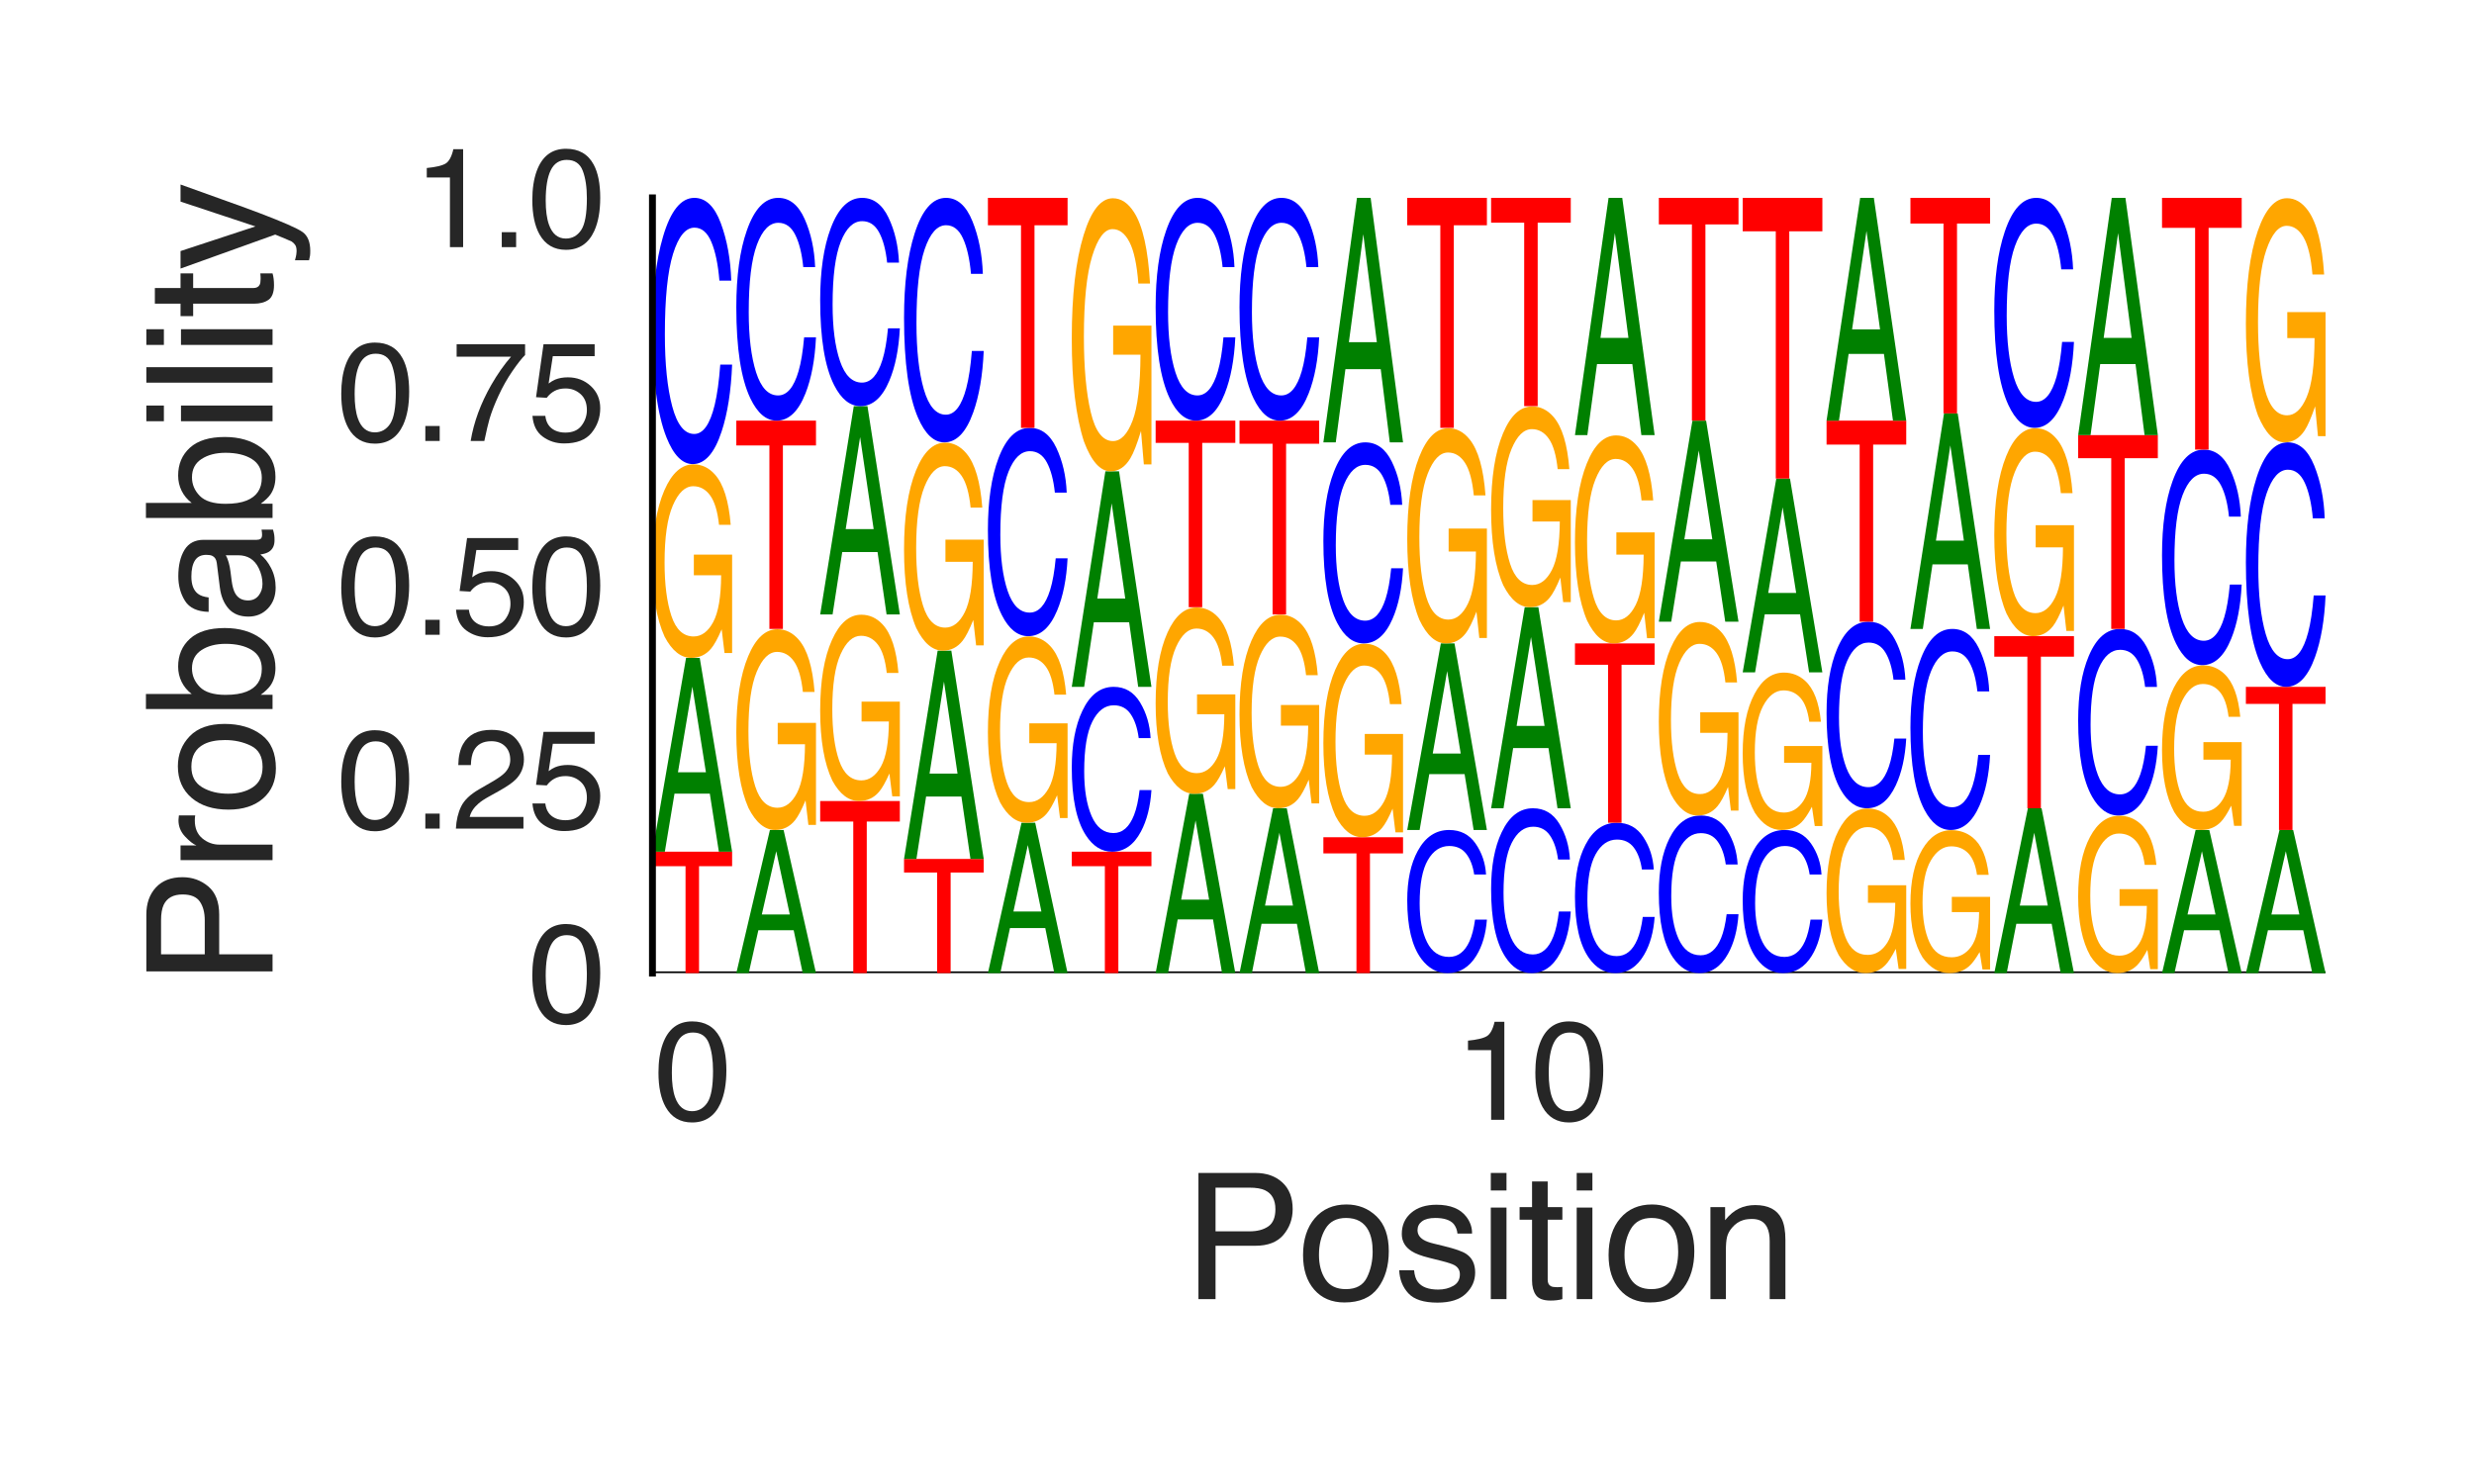 <?xml version="1.0" encoding="utf-8" standalone="no"?>
<!DOCTYPE svg PUBLIC "-//W3C//DTD SVG 1.1//EN"
  "http://www.w3.org/Graphics/SVG/1.1/DTD/svg11.dtd">
<svg height="216pt" version="1.1" viewBox="0 0 360 216" width="360pt" xmlns="http://www.w3.org/2000/svg" xmlns:xlink="http://www.w3.org/1999/xlink">
 <defs>
  <style type="text/css">*{stroke-linecap:butt;stroke-linejoin:round;}</style>
 </defs>
 <g id="figure_1">
  <g id="patch_1">
   <path d="M 0 216 
L 360 216 
L 360 0 
L 0 0 
z
" style="fill:#ffffff;"/>
  </g>
  <g id="axes_1">
   <g id="patch_2">
    <path d="M 94.94 141.64 
L 338.4 141.64 
L 338.4 28.8 
L 94.94 28.8 
z
" style="fill:#ffffff;"/>
   </g>
   <g id="line2d_1">
    <path clip-path="url(#pde6dccf682)" d="M 94.94 141.64 
L 338.4 141.64 
" style="fill:none;stroke:#000000;stroke-linecap:round;stroke-width:0.5;"/>
   </g>
   <g id="patch_3">
    <path clip-path="url(#pde6dccf682)" d="M 106.533 123.967 
L 106.533 126.073 
L 101.719 126.073 
L 101.719 141.64 
L 99.755 141.64 
L 99.755 126.073 
L 94.94 126.073 
L 94.94 123.967 
L 106.533 123.967 
z
" style="fill:#ff0000;"/>
   </g>
   <g id="patch_4">
    <path clip-path="url(#pde6dccf682)" d="M 102.722 112.409 
L 100.749 99.948 
L 98.653 112.409 
L 102.722 112.409 
z
M 99.83 95.757 
L 101.819 95.757 
L 106.533 123.967 
L 104.603 123.967 
L 103.288 115.518 
L 98.149 115.518 
L 96.743 123.967 
L 94.94 123.967 
L 99.83 95.757 
z
M 100.741 95.757 
L 100.741 95.757 
z
" style="fill:#008000;"/>
   </g>
   <g id="patch_5">
    <path clip-path="url(#pde6dccf682)" d="M 100.919 67.588 
Q 102.708 67.588 104.012 69.046 
Q 105.903 71.139 106.326 76.387 
L 104.626 76.387 
Q 104.314 73.454 103.338 72.113 
Q 102.362 70.772 100.875 70.772 
Q 99.114 70.772 97.909 73.565 
Q 96.704 76.352 96.704 81.874 
Q 96.704 86.643 97.696 89.641 
Q 98.691 92.638 100.936 92.638 
Q 102.655 92.638 103.783 90.538 
Q 104.911 88.434 104.936 83.728 
L 100.963 83.728 
L 100.963 80.725 
L 106.533 80.725 
L 106.533 95.046 
L 105.428 95.046 
L 105.013 91.6 
Q 104.142 93.623 103.468 94.41 
Q 102.334 95.757 100.59 95.757 
Q 98.337 95.757 96.712 92.678 
Q 94.94 88.813 94.94 82.072 
Q 94.94 75.349 96.668 71.378 
Q 98.31 67.588 100.919 67.588 
z
M 100.634 67.547 
L 100.634 67.547 
z
" style="fill:#ffa600;"/>
   </g>
   <g id="patch_6">
    <path clip-path="url(#pde6dccf682)" d="M 101.036 28.8 
Q 103.518 28.8 104.888 32.486 
Q 106.257 36.165 106.408 40.845 
L 104.683 40.845 
Q 104.389 37.295 103.513 35.219 
Q 102.636 33.136 101.053 33.136 
Q 99.122 33.136 97.935 36.958 
Q 96.748 40.773 96.748 48.658 
Q 96.748 55.126 97.818 59.149 
Q 98.892 63.164 101.019 63.164 
Q 102.974 63.164 103.999 58.932 
Q 104.54 56.704 104.808 53.066 
L 106.533 53.066 
Q 106.303 58.876 105.004 62.811 
Q 103.447 67.547 100.805 67.547 
Q 98.527 67.547 96.979 63.66 
Q 94.94 58.532 94.94 47.809 
Q 94.94 39.675 96.472 34.466 
Q 98.126 28.8 101.036 28.8 
z
M 100.68 28.8 
L 100.68 28.8 
z
" style="fill:#0000ff;"/>
   </g>
   <g id="patch_7">
    <path clip-path="url(#pde6dccf682)" d="M 114.925 133.104 
L 112.953 123.901 
L 110.856 133.104 
L 114.925 133.104 
z
M 112.033 120.806 
L 114.023 120.806 
L 118.737 141.64 
L 116.807 141.64 
L 115.491 135.4 
L 110.352 135.4 
L 108.946 141.64 
L 107.144 141.64 
L 112.033 120.806 
z
M 112.944 120.806 
L 112.944 120.806 
z
" style="fill:#008000;"/>
   </g>
   <g id="patch_8">
    <path clip-path="url(#pde6dccf682)" d="M 113.123 91.585 
Q 114.911 91.585 116.216 93.097 
Q 118.107 95.268 118.53 100.712 
L 116.829 100.712 
Q 116.517 97.67 115.541 96.278 
Q 114.566 94.887 113.078 94.887 
Q 111.318 94.887 110.112 97.785 
Q 108.907 100.676 108.907 106.404 
Q 108.907 111.352 109.899 114.461 
Q 110.895 117.57 113.139 117.57 
Q 114.859 117.57 115.986 115.392 
Q 117.114 113.209 117.139 108.327 
L 113.167 108.327 
L 113.167 105.212 
L 118.737 105.212 
L 118.737 120.068 
L 117.631 120.068 
L 117.216 116.493 
Q 116.346 118.592 115.671 119.409 
Q 114.538 120.806 112.794 120.806 
Q 110.541 120.806 108.915 117.612 
Q 107.144 113.602 107.144 106.61 
Q 107.144 99.635 108.871 95.516 
Q 110.513 91.585 113.123 91.585 
z
M 112.838 91.542 
L 112.838 91.542 
z
" style="fill:#ffa600;"/>
   </g>
   <g id="patch_9">
    <path clip-path="url(#pde6dccf682)" d="M 118.737 61.225 
L 118.737 64.837 
L 113.922 64.837 
L 113.922 91.542 
L 111.958 91.542 
L 111.958 64.837 
L 107.144 64.837 
L 107.144 61.225 
L 118.737 61.225 
z
" style="fill:#ff0000;"/>
   </g>
   <g id="patch_10">
    <path clip-path="url(#pde6dccf682)" d="M 113.239 28.8 
Q 115.722 28.8 117.091 31.885 
Q 118.461 34.963 118.612 38.88 
L 116.886 38.88 
Q 116.593 35.909 115.716 34.172 
Q 114.839 32.428 113.256 32.428 
Q 111.326 32.428 110.139 35.627 
Q 108.951 38.819 108.951 45.418 
Q 108.951 50.83 110.022 54.197 
Q 111.095 57.557 113.222 57.557 
Q 115.178 57.557 116.203 54.016 
Q 116.744 52.151 117.012 49.107 
L 118.737 49.107 
Q 118.506 53.969 117.208 57.261 
Q 115.651 61.225 113.009 61.225 
Q 110.731 61.225 109.182 57.972 
Q 107.144 53.68 107.144 44.707 
Q 107.144 37.9 108.675 33.541 
Q 110.329 28.8 113.239 28.8 
z
M 112.883 28.8 
L 112.883 28.8 
z
" style="fill:#0000ff;"/>
   </g>
   <g id="patch_11">
    <path clip-path="url(#pde6dccf682)" d="M 130.94 116.591 
L 130.94 119.576 
L 126.126 119.576 
L 126.126 141.64 
L 124.162 141.64 
L 124.162 119.576 
L 119.347 119.576 
L 119.347 116.591 
L 130.94 116.591 
z
" style="fill:#ff0000;"/>
   </g>
   <g id="patch_12">
    <path clip-path="url(#pde6dccf682)" d="M 125.326 89.474 
Q 127.115 89.474 128.419 90.877 
Q 130.31 92.893 130.733 97.944 
L 129.033 97.944 
Q 128.721 95.121 127.745 93.83 
Q 126.769 92.539 125.282 92.539 
Q 123.521 92.539 122.316 95.228 
Q 121.111 97.911 121.111 103.226 
Q 121.111 107.818 122.103 110.703 
Q 123.098 113.588 125.343 113.588 
Q 127.062 113.588 128.19 111.567 
Q 129.318 109.541 129.343 105.011 
L 125.37 105.011 
L 125.37 102.121 
L 130.94 102.121 
L 130.94 115.906 
L 129.835 115.906 
L 129.42 112.589 
Q 128.549 114.537 127.875 115.295 
Q 126.741 116.591 124.997 116.591 
Q 122.744 116.591 121.119 113.627 
Q 119.347 109.906 119.347 103.417 
Q 119.347 96.945 121.075 93.123 
Q 122.717 89.474 125.326 89.474 
z
M 125.041 89.435 
L 125.041 89.435 
z
" style="fill:#ffa600;"/>
   </g>
   <g id="patch_13">
    <path clip-path="url(#pde6dccf682)" d="M 127.129 77.013 
L 125.156 63.621 
L 123.06 77.013 
L 127.129 77.013 
z
M 124.237 59.117 
L 126.226 59.117 
L 130.94 89.435 
L 129.01 89.435 
L 127.695 80.355 
L 122.556 80.355 
L 121.15 89.435 
L 119.347 89.435 
L 124.237 59.117 
z
M 125.148 59.117 
L 125.148 59.117 
z
" style="fill:#008000;"/>
   </g>
   <g id="patch_14">
    <path clip-path="url(#pde6dccf682)" d="M 125.443 28.8 
Q 127.925 28.8 129.295 31.684 
Q 130.664 34.563 130.815 38.224 
L 129.09 38.224 
Q 128.796 35.447 127.92 33.823 
Q 127.043 32.192 125.46 32.192 
Q 123.529 32.192 122.342 35.183 
Q 121.155 38.168 121.155 44.338 
Q 121.155 49.398 122.225 52.546 
Q 123.299 55.688 125.426 55.688 
Q 127.381 55.688 128.406 52.377 
Q 128.947 50.634 129.215 47.787 
L 130.94 47.787 
Q 130.71 52.333 129.411 55.412 
Q 127.854 59.117 125.212 59.117 
Q 122.934 59.117 121.386 56.076 
Q 119.347 52.063 119.347 43.673 
Q 119.347 37.309 120.879 33.233 
Q 122.533 28.8 125.443 28.8 
z
M 125.087 28.8 
L 125.087 28.8 
z
" style="fill:#0000ff;"/>
   </g>
   <g id="patch_15">
    <path clip-path="url(#pde6dccf682)" d="M 143.144 125.021 
L 143.144 127.001 
L 138.329 127.001 
L 138.329 141.64 
L 136.365 141.64 
L 136.365 127.001 
L 131.551 127.001 
L 131.551 125.021 
L 143.144 125.021 
z
" style="fill:#ff0000;"/>
   </g>
   <g id="patch_16">
    <path clip-path="url(#pde6dccf682)" d="M 139.332 112.599 
L 137.36 99.207 
L 135.263 112.599 
L 139.332 112.599 
z
M 136.44 94.703 
L 138.43 94.703 
L 143.144 125.021 
L 141.214 125.021 
L 139.898 115.941 
L 134.759 115.941 
L 133.353 125.021 
L 131.551 125.021 
L 136.44 94.703 
z
M 137.351 94.703 
L 137.351 94.703 
z
" style="fill:#008000;"/>
   </g>
   <g id="patch_17">
    <path clip-path="url(#pde6dccf682)" d="M 137.53 64.43 
Q 139.318 64.43 140.623 65.997 
Q 142.514 68.246 142.937 73.886 
L 141.237 73.886 
Q 140.924 70.734 139.948 69.293 
Q 138.973 67.851 137.485 67.851 
Q 135.725 67.851 134.519 70.853 
Q 133.314 73.848 133.314 79.783 
Q 133.314 84.909 134.306 88.13 
Q 135.302 91.351 137.546 91.351 
Q 139.266 91.351 140.393 89.095 
Q 141.521 86.833 141.546 81.776 
L 137.574 81.776 
L 137.574 78.548 
L 143.144 78.548 
L 143.144 93.939 
L 142.038 93.939 
L 141.624 90.235 
Q 140.753 92.41 140.078 93.256 
Q 138.945 94.703 137.201 94.703 
Q 134.948 94.703 133.322 91.395 
Q 131.551 87.24 131.551 79.996 
Q 131.551 72.771 133.278 68.503 
Q 134.92 64.43 137.53 64.43 
z
M 137.245 64.386 
L 137.245 64.386 
z
" style="fill:#ffa600;"/>
   </g>
   <g id="patch_18">
    <path clip-path="url(#pde6dccf682)" d="M 137.646 28.8 
Q 140.129 28.8 141.498 32.186 
Q 142.868 35.564 143.019 39.862 
L 141.293 39.862 
Q 141 36.602 140.123 34.695 
Q 139.246 32.782 137.663 32.782 
Q 135.733 32.782 134.546 36.293 
Q 133.358 39.796 133.358 47.038 
Q 133.358 52.978 134.429 56.673 
Q 135.502 60.36 137.629 60.36 
Q 139.585 60.36 140.61 56.474 
Q 141.151 54.428 141.419 51.086 
L 143.144 51.086 
Q 142.913 56.422 141.615 60.036 
Q 140.058 64.386 137.416 64.386 
Q 135.138 64.386 133.589 60.816 
Q 131.551 56.106 131.551 46.258 
Q 131.551 38.788 133.082 34.004 
Q 134.736 28.8 137.646 28.8 
z
M 137.29 28.8 
L 137.29 28.8 
z
" style="fill:#0000ff;"/>
   </g>
   <g id="patch_19">
    <path clip-path="url(#pde6dccf682)" d="M 151.536 132.672 
L 149.563 123.004 
L 147.467 132.672 
L 151.536 132.672 
z
M 148.644 119.752 
L 150.633 119.752 
L 155.347 141.64 
L 153.418 141.64 
L 152.102 135.085 
L 146.963 135.085 
L 145.557 141.64 
L 143.754 141.64 
L 148.644 119.752 
z
M 149.555 119.752 
L 149.555 119.752 
z
" style="fill:#008000;"/>
   </g>
   <g id="patch_20">
    <path clip-path="url(#pde6dccf682)" d="M 149.733 92.635 
Q 151.522 92.635 152.826 94.039 
Q 154.717 96.054 155.14 101.106 
L 153.44 101.106 
Q 153.128 98.282 152.152 96.991 
Q 151.176 95.7 149.689 95.7 
Q 147.928 95.7 146.723 98.389 
Q 145.518 101.072 145.518 106.387 
Q 145.518 110.979 146.51 113.864 
Q 147.505 116.749 149.75 116.749 
Q 151.469 116.749 152.597 114.729 
Q 153.725 112.702 153.75 108.172 
L 149.777 108.172 
L 149.777 105.282 
L 155.347 105.282 
L 155.347 119.067 
L 154.242 119.067 
L 153.827 115.75 
Q 152.956 117.698 152.282 118.456 
Q 151.148 119.752 149.404 119.752 
Q 147.151 119.752 145.526 116.789 
Q 143.754 113.067 143.754 106.578 
Q 143.754 100.106 145.482 96.284 
Q 147.124 92.635 149.733 92.635 
z
M 149.448 92.596 
L 149.448 92.596 
z
" style="fill:#ffa600;"/>
   </g>
   <g id="patch_21">
    <path clip-path="url(#pde6dccf682)" d="M 149.85 62.279 
Q 152.332 62.279 153.702 65.163 
Q 155.071 68.041 155.222 71.703 
L 153.497 71.703 
Q 153.204 68.925 152.327 67.301 
Q 151.45 65.671 149.867 65.671 
Q 147.936 65.671 146.749 68.662 
Q 145.562 71.647 145.562 77.817 
Q 145.562 82.877 146.632 86.025 
Q 147.706 89.166 149.833 89.166 
Q 151.789 89.166 152.813 85.855 
Q 153.354 84.112 153.622 81.265 
L 155.347 81.265 
Q 155.117 85.811 153.818 88.89 
Q 152.261 92.596 149.619 92.596 
Q 147.341 92.596 145.793 89.555 
Q 143.754 85.542 143.754 77.152 
Q 143.754 70.788 145.286 66.712 
Q 146.94 62.279 149.85 62.279 
z
M 149.494 62.279 
L 149.494 62.279 
z
" style="fill:#0000ff;"/>
   </g>
   <g id="patch_22">
    <path clip-path="url(#pde6dccf682)" d="M 155.347 28.8 
L 155.347 32.789 
L 150.533 32.789 
L 150.533 62.279 
L 148.569 62.279 
L 148.569 32.789 
L 143.754 32.789 
L 143.754 28.8 
L 155.347 28.8 
z
" style="fill:#ff0000;"/>
   </g>
   <g id="patch_23">
    <path clip-path="url(#pde6dccf682)" d="M 167.551 123.967 
L 167.551 126.073 
L 162.736 126.073 
L 162.736 141.64 
L 160.772 141.64 
L 160.772 126.073 
L 155.958 126.073 
L 155.958 123.967 
L 167.551 123.967 
z
" style="fill:#ff0000;"/>
   </g>
   <g id="patch_24">
    <path clip-path="url(#pde6dccf682)" d="M 162.053 99.972 
Q 164.536 99.972 165.905 102.255 
Q 167.275 104.533 167.426 107.431 
L 165.7 107.431 
Q 165.407 105.233 164.53 103.947 
Q 163.653 102.657 162.07 102.657 
Q 160.14 102.657 158.953 105.024 
Q 157.765 107.386 157.765 112.27 
Q 157.765 116.275 158.836 118.766 
Q 159.909 121.253 162.036 121.253 
Q 163.992 121.253 165.017 118.632 
Q 165.558 117.252 165.826 114.999 
L 167.551 114.999 
Q 167.32 118.597 166.022 121.034 
Q 164.465 123.967 161.823 123.967 
Q 159.545 123.967 157.996 121.56 
Q 155.958 118.384 155.958 111.744 
Q 155.958 106.707 157.489 103.481 
Q 159.143 99.972 162.053 99.972 
z
M 161.697 99.972 
L 161.697 99.972 
z
" style="fill:#0000ff;"/>
   </g>
   <g id="patch_25">
    <path clip-path="url(#pde6dccf682)" d="M 163.739 87.119 
L 161.767 73.261 
L 159.67 87.119 
L 163.739 87.119 
z
M 160.847 68.601 
L 162.837 68.601 
L 167.551 99.972 
L 165.621 99.972 
L 164.305 90.576 
L 159.166 90.576 
L 157.76 99.972 
L 155.958 99.972 
L 160.847 68.601 
z
M 161.758 68.601 
L 161.758 68.601 
z
" style="fill:#008000;"/>
   </g>
   <g id="patch_26">
    <path clip-path="url(#pde6dccf682)" d="M 161.937 28.858 
Q 163.725 28.858 165.03 30.914 
Q 166.921 33.868 167.344 41.272 
L 165.644 41.272 
Q 165.331 37.134 164.355 35.242 
Q 163.38 33.349 161.892 33.349 
Q 160.132 33.349 158.926 37.29 
Q 157.721 41.222 157.721 49.013 
Q 157.721 55.743 158.714 59.971 
Q 159.709 64.2 161.953 64.2 
Q 163.673 64.2 164.8 61.238 
Q 165.928 58.268 165.953 51.629 
L 161.981 51.629 
L 161.981 47.392 
L 167.551 47.392 
L 167.551 67.597 
L 166.445 67.597 
L 166.031 62.735 
Q 165.16 65.59 164.485 66.7 
Q 163.352 68.601 161.608 68.601 
Q 159.355 68.601 157.729 64.257 
Q 155.958 58.803 155.958 49.293 
Q 155.958 39.807 157.685 34.205 
Q 159.327 28.858 161.937 28.858 
z
M 161.652 28.8 
L 161.652 28.8 
z
" style="fill:#ffa600;"/>
   </g>
   <g id="patch_27">
    <path clip-path="url(#pde6dccf682)" d="M 175.943 130.945 
L 173.97 119.415 
L 171.874 130.945 
L 175.943 130.945 
z
M 173.051 115.537 
L 175.04 115.537 
L 179.754 141.64 
L 177.825 141.64 
L 176.509 133.822 
L 171.37 133.822 
L 169.964 141.64 
L 168.161 141.64 
L 173.051 115.537 
z
M 173.962 115.537 
L 173.962 115.537 
z
" style="fill:#008000;"/>
   </g>
   <g id="patch_28">
    <path clip-path="url(#pde6dccf682)" d="M 174.14 88.42 
Q 175.929 88.42 177.233 89.824 
Q 179.124 91.839 179.547 96.891 
L 177.847 96.891 
Q 177.535 94.067 176.559 92.776 
Q 175.583 91.485 174.096 91.485 
Q 172.335 91.485 171.13 94.174 
Q 169.925 96.857 169.925 102.173 
Q 169.925 106.764 170.917 109.649 
Q 171.912 112.534 174.157 112.534 
Q 175.876 112.534 177.004 110.514 
Q 178.132 108.487 178.157 103.958 
L 174.184 103.958 
L 174.184 101.067 
L 179.754 101.067 
L 179.754 114.853 
L 178.649 114.853 
L 178.234 111.535 
Q 177.363 113.483 176.689 114.241 
Q 175.555 115.537 173.811 115.537 
Q 171.558 115.537 169.933 112.574 
Q 168.161 108.852 168.161 102.363 
Q 168.161 95.892 169.889 92.069 
Q 171.531 88.42 174.14 88.42 
z
M 173.855 88.381 
L 173.855 88.381 
z
" style="fill:#ffa600;"/>
   </g>
   <g id="patch_29">
    <path clip-path="url(#pde6dccf682)" d="M 179.754 61.225 
L 179.754 64.46 
L 174.94 64.46 
L 174.94 88.381 
L 172.976 88.381 
L 172.976 64.46 
L 168.161 64.46 
L 168.161 61.225 
L 179.754 61.225 
z
" style="fill:#ff0000;"/>
   </g>
   <g id="patch_30">
    <path clip-path="url(#pde6dccf682)" d="M 174.257 28.8 
Q 176.739 28.8 178.109 31.885 
Q 179.478 34.963 179.629 38.88 
L 177.904 38.88 
Q 177.611 35.909 176.734 34.172 
Q 175.857 32.428 174.274 32.428 
Q 172.343 32.428 171.156 35.627 
Q 169.969 38.819 169.969 45.418 
Q 169.969 50.83 171.039 54.197 
Q 172.113 57.557 174.24 57.557 
Q 176.196 57.557 177.22 54.016 
Q 177.761 52.151 178.029 49.107 
L 179.754 49.107 
Q 179.524 53.969 178.226 57.261 
Q 176.668 61.225 174.026 61.225 
Q 171.748 61.225 170.2 57.972 
Q 168.161 53.68 168.161 44.707 
Q 168.161 37.9 169.693 33.541 
Q 171.347 28.8 174.257 28.8 
z
M 173.901 28.8 
L 173.901 28.8 
z
" style="fill:#0000ff;"/>
   </g>
   <g id="patch_31">
    <path clip-path="url(#pde6dccf682)" d="M 188.146 131.809 
L 186.174 121.209 
L 184.077 131.809 
L 188.146 131.809 
z
M 185.254 117.645 
L 187.244 117.645 
L 191.958 141.64 
L 190.028 141.64 
L 188.712 134.453 
L 183.573 134.453 
L 182.167 141.64 
L 180.365 141.64 
L 185.254 117.645 
z
M 186.165 117.645 
L 186.165 117.645 
z
" style="fill:#008000;"/>
   </g>
   <g id="patch_32">
    <path clip-path="url(#pde6dccf682)" d="M 186.344 89.476 
Q 188.132 89.476 189.437 90.933 
Q 191.328 93.027 191.751 98.275 
L 190.051 98.275 
Q 189.738 95.342 188.762 94 
Q 187.787 92.659 186.299 92.659 
Q 184.539 92.659 183.333 95.452 
Q 182.128 98.24 182.128 103.761 
Q 182.128 108.531 183.121 111.528 
Q 184.116 114.525 186.36 114.525 
Q 188.08 114.525 189.207 112.426 
Q 190.335 110.321 190.36 105.616 
L 186.388 105.616 
L 186.388 102.613 
L 191.958 102.613 
L 191.958 116.933 
L 190.852 116.933 
L 190.438 113.487 
Q 189.567 115.511 188.892 116.298 
Q 187.759 117.645 186.015 117.645 
Q 183.762 117.645 182.136 114.566 
Q 180.365 110.7 180.365 103.96 
Q 180.365 97.237 182.092 93.266 
Q 183.734 89.476 186.344 89.476 
z
M 186.059 89.435 
L 186.059 89.435 
z
" style="fill:#ffa600;"/>
   </g>
   <g id="patch_33">
    <path clip-path="url(#pde6dccf682)" d="M 191.958 61.225 
L 191.958 64.586 
L 187.143 64.586 
L 187.143 89.435 
L 185.179 89.435 
L 185.179 64.586 
L 180.365 64.586 
L 180.365 61.225 
L 191.958 61.225 
z
" style="fill:#ff0000;"/>
   </g>
   <g id="patch_34">
    <path clip-path="url(#pde6dccf682)" d="M 186.46 28.8 
Q 188.943 28.8 190.312 31.885 
Q 191.682 34.963 191.833 38.88 
L 190.107 38.88 
Q 189.814 35.909 188.937 34.172 
Q 188.06 32.428 186.477 32.428 
Q 184.547 32.428 183.36 35.627 
Q 182.172 38.819 182.172 45.418 
Q 182.172 50.83 183.243 54.197 
Q 184.316 57.557 186.443 57.557 
Q 188.399 57.557 189.424 54.016 
Q 189.965 52.151 190.233 49.107 
L 191.958 49.107 
Q 191.727 53.969 190.429 57.261 
Q 188.872 61.225 186.23 61.225 
Q 183.952 61.225 182.403 57.972 
Q 180.365 53.68 180.365 44.707 
Q 180.365 37.9 181.896 33.541 
Q 183.55 28.8 186.46 28.8 
z
M 186.104 28.8 
L 186.104 28.8 
z
" style="fill:#0000ff;"/>
   </g>
   <g id="patch_35">
    <path clip-path="url(#pde6dccf682)" d="M 204.161 121.86 
L 204.161 124.216 
L 199.347 124.216 
L 199.347 141.64 
L 197.383 141.64 
L 197.383 124.216 
L 192.568 124.216 
L 192.568 121.86 
L 204.161 121.86 
z
" style="fill:#ff0000;"/>
   </g>
   <g id="patch_36">
    <path clip-path="url(#pde6dccf682)" d="M 198.547 93.691 
Q 200.336 93.691 201.64 95.148 
Q 203.531 97.242 203.954 102.489 
L 202.254 102.489 
Q 201.942 99.556 200.966 98.215 
Q 199.99 96.874 198.503 96.874 
Q 196.742 96.874 195.537 99.667 
Q 194.332 102.454 194.332 107.976 
Q 194.332 112.746 195.324 115.743 
Q 196.319 118.74 198.564 118.74 
Q 200.283 118.74 201.411 116.641 
Q 202.539 114.536 202.564 109.831 
L 198.591 109.831 
L 198.591 106.828 
L 204.161 106.828 
L 204.161 121.148 
L 203.056 121.148 
L 202.641 117.702 
Q 201.77 119.726 201.096 120.513 
Q 199.962 121.86 198.218 121.86 
Q 195.965 121.86 194.34 118.781 
Q 192.568 114.915 192.568 108.175 
Q 192.568 101.451 194.296 97.481 
Q 195.938 93.691 198.547 93.691 
z
M 198.262 93.65 
L 198.262 93.65 
z
" style="fill:#ffa600;"/>
   </g>
   <g id="patch_37">
    <path clip-path="url(#pde6dccf682)" d="M 198.664 64.386 
Q 201.146 64.386 202.516 67.17 
Q 203.885 69.948 204.036 73.483 
L 202.311 73.483 
Q 202.018 70.802 201.141 69.234 
Q 200.264 67.66 198.681 67.66 
Q 196.75 67.66 195.563 70.547 
Q 194.376 73.428 194.376 79.384 
Q 194.376 84.268 195.446 87.307 
Q 196.52 90.339 198.647 90.339 
Q 200.603 90.339 201.627 87.143 
Q 202.168 85.461 202.436 82.713 
L 204.161 82.713 
Q 203.931 87.101 202.633 90.073 
Q 201.075 93.65 198.433 93.65 
Q 196.155 93.65 194.607 90.714 
Q 192.568 86.841 192.568 78.742 
Q 192.568 72.599 194.1 68.665 
Q 195.754 64.386 198.664 64.386 
z
M 198.308 64.386 
L 198.308 64.386 
z
" style="fill:#0000ff;"/>
   </g>
   <g id="patch_38">
    <path clip-path="url(#pde6dccf682)" d="M 200.35 49.806 
L 198.377 34.086 
L 196.281 49.806 
L 200.35 49.806 
z
M 197.458 28.8 
L 199.447 28.8 
L 204.161 64.386 
L 202.232 64.386 
L 200.916 53.728 
L 195.777 53.728 
L 194.371 64.386 
L 192.568 64.386 
L 197.458 28.8 
z
M 198.369 28.8 
L 198.369 28.8 
z
" style="fill:#008000;"/>
   </g>
   <g id="patch_39">
    <path clip-path="url(#pde6dccf682)" d="M 210.867 120.806 
Q 213.35 120.806 214.719 122.788 
Q 216.089 124.766 216.24 127.282 
L 214.514 127.282 
Q 214.221 125.374 213.344 124.258 
Q 212.467 123.137 210.884 123.137 
Q 208.954 123.137 207.767 125.193 
Q 206.579 127.244 206.579 131.484 
Q 206.579 134.961 207.65 137.124 
Q 208.723 139.283 210.85 139.283 
Q 212.806 139.283 213.831 137.008 
Q 214.372 135.81 214.64 133.854 
L 216.365 133.854 
Q 216.134 136.978 214.836 139.093 
Q 213.279 141.64 210.637 141.64 
Q 208.359 141.64 206.81 139.55 
Q 204.772 136.792 204.772 131.027 
Q 204.772 126.653 206.303 123.852 
Q 207.957 120.806 210.867 120.806 
z
M 210.511 120.806 
L 210.511 120.806 
z
" style="fill:#0000ff;"/>
   </g>
   <g id="patch_40">
    <path clip-path="url(#pde6dccf682)" d="M 212.553 109.68 
L 210.581 97.684 
L 208.484 109.68 
L 212.553 109.68 
z
M 209.661 93.65 
L 211.651 93.65 
L 216.365 120.806 
L 214.435 120.806 
L 213.119 112.673 
L 207.98 112.673 
L 206.574 120.806 
L 204.772 120.806 
L 209.661 93.65 
z
M 210.572 93.65 
L 210.572 93.65 
z
" style="fill:#008000;"/>
   </g>
   <g id="patch_41">
    <path clip-path="url(#pde6dccf682)" d="M 210.751 62.324 
Q 212.539 62.324 213.844 63.945 
Q 215.735 66.273 216.158 72.109 
L 214.458 72.109 
Q 214.145 68.847 213.169 67.356 
Q 212.194 65.864 210.706 65.864 
Q 208.946 65.864 207.74 68.97 
Q 206.535 72.07 206.535 78.211 
Q 206.535 83.515 207.528 86.848 
Q 208.523 90.181 210.767 90.181 
Q 212.487 90.181 213.614 87.846 
Q 214.742 85.505 214.767 80.273 
L 210.795 80.273 
L 210.795 76.933 
L 216.365 76.933 
L 216.365 92.859 
L 215.259 92.859 
L 214.845 89.026 
Q 213.974 91.276 213.299 92.152 
Q 212.166 93.65 210.422 93.65 
Q 208.169 93.65 206.543 90.226 
Q 204.772 85.927 204.772 78.431 
Q 204.772 70.955 206.499 66.539 
Q 208.141 62.324 210.751 62.324 
z
M 210.466 62.279 
L 210.466 62.279 
z
" style="fill:#ffa600;"/>
   </g>
   <g id="patch_42">
    <path clip-path="url(#pde6dccf682)" d="M 216.365 28.8 
L 216.365 32.789 
L 211.55 32.789 
L 211.55 62.279 
L 209.586 62.279 
L 209.586 32.789 
L 204.772 32.789 
L 204.772 28.8 
L 216.365 28.8 
z
" style="fill:#ff0000;"/>
   </g>
   <g id="patch_43">
    <path clip-path="url(#pde6dccf682)" d="M 223.071 117.645 
Q 225.553 117.645 226.923 119.928 
Q 228.292 122.206 228.443 125.104 
L 226.718 125.104 
Q 226.425 122.905 225.548 121.62 
Q 224.671 120.33 223.088 120.33 
Q 221.157 120.33 219.97 122.697 
Q 218.783 125.059 218.783 129.943 
Q 218.783 133.948 219.853 136.439 
Q 220.927 138.925 223.054 138.925 
Q 225.01 138.925 226.035 136.305 
Q 226.575 134.925 226.843 132.672 
L 228.568 132.672 
Q 228.338 136.27 227.04 138.707 
Q 225.482 141.64 222.84 141.64 
Q 220.562 141.64 219.014 139.233 
Q 216.975 136.057 216.975 129.417 
Q 216.975 124.379 218.507 121.154 
Q 220.161 117.645 223.071 117.645 
z
M 222.715 117.645 
L 222.715 117.645 
z
" style="fill:#0000ff;"/>
   </g>
   <g id="patch_44">
    <path clip-path="url(#pde6dccf682)" d="M 224.757 105.655 
L 222.784 92.728 
L 220.688 105.655 
L 224.757 105.655 
z
M 221.865 88.381 
L 223.854 88.381 
L 228.568 117.645 
L 226.639 117.645 
L 225.323 108.88 
L 220.184 108.88 
L 218.778 117.645 
L 216.975 117.645 
L 221.865 88.381 
z
M 222.776 88.381 
L 222.776 88.381 
z
" style="fill:#008000;"/>
   </g>
   <g id="patch_45">
    <path clip-path="url(#pde6dccf682)" d="M 222.954 59.16 
Q 224.743 59.16 226.047 60.672 
Q 227.938 62.843 228.361 68.287 
L 226.661 68.287 
Q 226.349 65.245 225.373 63.854 
Q 224.397 62.462 222.91 62.462 
Q 221.149 62.462 219.944 65.36 
Q 218.739 68.251 218.739 73.979 
Q 218.739 78.927 219.731 82.036 
Q 220.726 85.145 222.971 85.145 
Q 224.69 85.145 225.818 82.968 
Q 226.946 80.784 226.971 75.903 
L 222.998 75.903 
L 222.998 72.788 
L 228.568 72.788 
L 228.568 87.643 
L 227.463 87.643 
L 227.048 84.068 
Q 226.177 86.167 225.503 86.984 
Q 224.369 88.381 222.625 88.381 
Q 220.372 88.381 218.747 85.187 
Q 216.975 81.177 216.975 74.185 
Q 216.975 67.211 218.703 63.091 
Q 220.345 59.16 222.954 59.16 
z
M 222.669 59.117 
L 222.669 59.117 
z
" style="fill:#ffa600;"/>
   </g>
   <g id="patch_46">
    <path clip-path="url(#pde6dccf682)" d="M 228.568 28.8 
L 228.568 32.412 
L 223.754 32.412 
L 223.754 59.117 
L 221.79 59.117 
L 221.79 32.412 
L 216.975 32.412 
L 216.975 28.8 
L 228.568 28.8 
z
" style="fill:#ff0000;"/>
   </g>
   <g id="patch_47">
    <path clip-path="url(#pde6dccf682)" d="M 235.274 119.752 
Q 237.757 119.752 239.126 121.835 
Q 240.496 123.913 240.647 126.556 
L 238.921 126.556 
Q 238.628 124.551 237.751 123.378 
Q 236.874 122.201 235.291 122.201 
Q 233.361 122.201 232.174 124.361 
Q 230.986 126.516 230.986 130.97 
Q 230.986 134.623 232.057 136.896 
Q 233.13 139.164 235.257 139.164 
Q 237.213 139.164 238.238 136.774 
Q 238.779 135.515 239.047 133.46 
L 240.772 133.46 
Q 240.541 136.742 239.243 138.965 
Q 237.686 141.64 235.044 141.64 
Q 232.766 141.64 231.217 139.444 
Q 229.179 136.547 229.179 130.49 
Q 229.179 125.895 230.71 122.953 
Q 232.364 119.752 235.274 119.752 
z
M 234.918 119.752 
L 234.918 119.752 
z
" style="fill:#0000ff;"/>
   </g>
   <g id="patch_48">
    <path clip-path="url(#pde6dccf682)" d="M 240.772 93.65 
L 240.772 96.76 
L 235.957 96.76 
L 235.957 119.752 
L 233.993 119.752 
L 233.993 96.76 
L 229.179 96.76 
L 229.179 93.65 
L 240.772 93.65 
z
" style="fill:#ff0000;"/>
   </g>
   <g id="patch_49">
    <path clip-path="url(#pde6dccf682)" d="M 235.158 63.376 
Q 236.946 63.376 238.251 64.943 
Q 240.142 67.192 240.565 72.832 
L 238.865 72.832 
Q 238.552 69.68 237.576 68.239 
Q 236.601 66.798 235.113 66.798 
Q 233.353 66.798 232.147 69.799 
Q 230.942 72.795 230.942 78.729 
Q 230.942 83.855 231.935 87.076 
Q 232.93 90.297 235.174 90.297 
Q 236.894 90.297 238.021 88.041 
Q 239.149 85.779 239.174 80.722 
L 235.202 80.722 
L 235.202 77.495 
L 240.772 77.495 
L 240.772 92.885 
L 239.666 92.885 
L 239.252 89.182 
Q 238.381 91.356 237.706 92.202 
Q 236.573 93.65 234.829 93.65 
Q 232.576 93.65 230.95 90.341 
Q 229.179 86.186 229.179 78.942 
Q 229.179 71.717 230.906 67.449 
Q 232.548 63.376 235.158 63.376 
z
M 234.873 63.332 
L 234.873 63.332 
z
" style="fill:#ffa600;"/>
   </g>
   <g id="patch_50">
    <path clip-path="url(#pde6dccf682)" d="M 236.96 49.184 
L 234.988 33.93 
L 232.891 49.184 
L 236.96 49.184 
z
M 234.068 28.8 
L 236.058 28.8 
L 240.772 63.332 
L 238.842 63.332 
L 237.526 52.99 
L 232.387 52.99 
L 230.981 63.332 
L 229.179 63.332 
L 234.068 28.8 
z
M 234.98 28.8 
L 234.98 28.8 
z
" style="fill:#008000;"/>
   </g>
   <g id="patch_51">
    <path clip-path="url(#pde6dccf682)" d="M 247.478 118.699 
Q 249.96 118.699 251.33 120.881 
Q 252.699 123.059 252.85 125.83 
L 251.125 125.83 
Q 250.832 123.728 249.955 122.499 
Q 249.078 121.266 247.495 121.266 
Q 245.564 121.266 244.377 123.529 
Q 243.19 125.787 243.19 130.456 
Q 243.19 134.285 244.261 136.667 
Q 245.334 139.045 247.461 139.045 
Q 249.417 139.045 250.442 136.539 
Q 250.982 135.22 251.25 133.066 
L 252.975 133.066 
Q 252.745 136.506 251.447 138.836 
Q 249.889 141.64 247.247 141.64 
Q 244.969 141.64 243.421 139.339 
Q 241.382 136.302 241.382 129.953 
Q 241.382 125.137 242.914 122.053 
Q 244.568 118.699 247.478 118.699 
z
M 247.122 118.699 
L 247.122 118.699 
z
" style="fill:#0000ff;"/>
   </g>
   <g id="patch_52">
    <path clip-path="url(#pde6dccf682)" d="M 247.361 90.529 
Q 249.15 90.529 250.454 91.987 
Q 252.345 94.08 252.768 99.328 
L 251.068 99.328 
Q 250.756 96.395 249.78 95.054 
Q 248.804 93.713 247.317 93.713 
Q 245.556 93.713 244.351 96.506 
Q 243.146 99.293 243.146 104.815 
Q 243.146 109.585 244.138 112.582 
Q 245.133 115.579 247.378 115.579 
Q 249.097 115.579 250.225 113.48 
Q 251.353 111.375 251.378 106.669 
L 247.405 106.669 
L 247.405 103.666 
L 252.975 103.666 
L 252.975 117.987 
L 251.87 117.987 
L 251.455 114.541 
Q 250.584 116.564 249.91 117.352 
Q 248.777 118.699 247.032 118.699 
Q 244.779 118.699 243.154 115.62 
Q 241.382 111.754 241.382 105.013 
Q 241.382 98.29 243.11 94.319 
Q 244.752 90.529 247.361 90.529 
z
M 247.076 90.489 
L 247.076 90.489 
z
" style="fill:#ffa600;"/>
   </g>
   <g id="patch_53">
    <path clip-path="url(#pde6dccf682)" d="M 249.164 78.499 
L 247.192 65.572 
L 245.095 78.499 
L 249.164 78.499 
z
M 246.272 61.225 
L 248.261 61.225 
L 252.975 90.489 
L 251.046 90.489 
L 249.73 81.724 
L 244.591 81.724 
L 243.185 90.489 
L 241.382 90.489 
L 246.272 61.225 
z
M 247.183 61.225 
L 247.183 61.225 
z
" style="fill:#008000;"/>
   </g>
   <g id="patch_54">
    <path clip-path="url(#pde6dccf682)" d="M 252.975 28.8 
L 252.975 32.663 
L 248.161 32.663 
L 248.161 61.225 
L 246.197 61.225 
L 246.197 32.663 
L 241.382 32.663 
L 241.382 28.8 
L 252.975 28.8 
z
" style="fill:#ff0000;"/>
   </g>
   <g id="patch_55">
    <path clip-path="url(#pde6dccf682)" d="M 259.681 120.806 
Q 262.164 120.806 263.533 122.788 
Q 264.903 124.766 265.054 127.282 
L 263.328 127.282 
Q 263.035 125.374 262.158 124.258 
Q 261.281 123.137 259.698 123.137 
Q 257.768 123.137 256.581 125.193 
Q 255.394 127.244 255.394 131.484 
Q 255.394 134.961 256.464 137.124 
Q 257.537 139.283 259.664 139.283 
Q 261.62 139.283 262.645 137.008 
Q 263.186 135.81 263.454 133.854 
L 265.179 133.854 
Q 264.948 136.978 263.65 139.093 
Q 262.093 141.64 259.451 141.64 
Q 257.173 141.64 255.624 139.55 
Q 253.586 136.792 253.586 131.027 
Q 253.586 126.653 255.117 123.852 
Q 256.772 120.806 259.681 120.806 
z
M 259.325 120.806 
L 259.325 120.806 
z
" style="fill:#0000ff;"/>
   </g>
   <g id="patch_56">
    <path clip-path="url(#pde6dccf682)" d="M 259.565 97.898 
Q 261.353 97.898 262.658 99.083 
Q 264.549 100.786 264.972 105.053 
L 263.272 105.053 
Q 262.959 102.668 261.983 101.578 
Q 261.008 100.487 259.52 100.487 
Q 257.76 100.487 256.554 102.758 
Q 255.349 105.025 255.349 109.515 
Q 255.349 113.394 256.342 115.832 
Q 257.337 118.269 259.581 118.269 
Q 261.301 118.269 262.429 116.562 
Q 263.556 114.85 263.581 111.023 
L 259.609 111.023 
L 259.609 108.581 
L 265.179 108.581 
L 265.179 120.227 
L 264.073 120.227 
L 263.659 117.425 
Q 262.788 119.07 262.113 119.711 
Q 260.98 120.806 259.236 120.806 
Q 256.983 120.806 255.358 118.302 
Q 253.586 115.158 253.586 109.677 
Q 253.586 104.209 255.313 100.98 
Q 256.955 97.898 259.565 97.898 
z
M 259.28 97.865 
L 259.28 97.865 
z
" style="fill:#ffa600;"/>
   </g>
   <g id="patch_57">
    <path clip-path="url(#pde6dccf682)" d="M 261.367 86.307 
L 259.395 73.845 
L 257.298 86.307 
L 261.367 86.307 
z
M 258.475 69.655 
L 260.465 69.655 
L 265.179 97.865 
L 263.249 97.865 
L 261.933 89.416 
L 256.795 89.416 
L 255.388 97.865 
L 253.586 97.865 
L 258.475 69.655 
z
M 259.387 69.655 
L 259.387 69.655 
z
" style="fill:#008000;"/>
   </g>
   <g id="patch_58">
    <path clip-path="url(#pde6dccf682)" d="M 265.179 28.8 
L 265.179 33.668 
L 260.364 33.668 
L 260.364 69.655 
L 258.4 69.655 
L 258.4 33.668 
L 253.586 33.668 
L 253.586 28.8 
L 265.179 28.8 
z
" style="fill:#ff0000;"/>
   </g>
   <g id="patch_59">
    <path clip-path="url(#pde6dccf682)" d="M 271.768 117.68 
Q 273.557 117.68 274.861 118.92 
Q 276.752 120.7 277.175 125.164 
L 275.475 125.164 
Q 275.163 122.669 274.187 121.528 
Q 273.211 120.388 271.724 120.388 
Q 269.963 120.388 268.758 122.763 
Q 267.553 125.134 267.553 129.831 
Q 267.553 133.888 268.545 136.437 
Q 269.54 138.987 271.785 138.987 
Q 273.504 138.987 274.632 137.201 
Q 275.76 135.411 275.785 131.408 
L 271.812 131.408 
L 271.812 128.854 
L 277.382 128.854 
L 277.382 141.035 
L 276.277 141.035 
L 275.862 138.104 
Q 274.991 139.825 274.317 140.494 
Q 273.184 141.64 271.439 141.64 
Q 269.186 141.64 267.561 139.021 
Q 265.789 135.733 265.789 130 
Q 265.789 124.281 267.517 120.903 
Q 269.159 117.68 271.768 117.68 
z
M 271.484 117.645 
L 271.484 117.645 
z
" style="fill:#ffa600;"/>
   </g>
   <g id="patch_60">
    <path clip-path="url(#pde6dccf682)" d="M 271.885 90.489 
Q 274.367 90.489 275.737 93.072 
Q 277.106 95.65 277.257 98.93 
L 275.532 98.93 
Q 275.239 96.442 274.362 94.987 
Q 273.485 93.527 271.902 93.527 
Q 269.971 93.527 268.784 96.206 
Q 267.597 98.88 267.597 104.407 
Q 267.597 108.939 268.668 111.759 
Q 269.741 114.573 271.868 114.573 
Q 273.824 114.573 274.849 111.607 
Q 275.389 110.046 275.657 107.496 
L 277.382 107.496 
Q 277.152 111.568 275.854 114.325 
Q 274.296 117.645 271.654 117.645 
Q 269.376 117.645 267.828 114.921 
Q 265.789 111.326 265.789 103.811 
Q 265.789 98.11 267.321 94.46 
Q 268.975 90.489 271.885 90.489 
z
M 271.529 90.489 
L 271.529 90.489 
z
" style="fill:#0000ff;"/>
   </g>
   <g id="patch_61">
    <path clip-path="url(#pde6dccf682)" d="M 277.382 61.225 
L 277.382 64.712 
L 272.568 64.712 
L 272.568 90.489 
L 270.604 90.489 
L 270.604 64.712 
L 265.789 64.712 
L 265.789 61.225 
L 277.382 61.225 
z
" style="fill:#ff0000;"/>
   </g>
   <g id="patch_62">
    <path clip-path="url(#pde6dccf682)" d="M 273.571 47.94 
L 271.599 33.617 
L 269.502 47.94 
L 273.571 47.94 
z
M 270.679 28.8 
L 272.668 28.8 
L 277.382 61.225 
L 275.453 61.225 
L 274.137 51.514 
L 268.998 51.514 
L 267.592 61.225 
L 265.789 61.225 
L 270.679 28.8 
z
M 271.59 28.8 
L 271.59 28.8 
z
" style="fill:#008000;"/>
   </g>
   <g id="patch_63">
    <path clip-path="url(#pde6dccf682)" d="M 283.972 120.836 
Q 285.76 120.836 287.065 121.913 
Q 288.956 123.459 289.379 127.334 
L 287.679 127.334 
Q 287.366 125.168 286.39 124.178 
Q 285.415 123.187 283.928 123.187 
Q 282.167 123.187 280.961 125.25 
Q 279.756 127.309 279.756 131.387 
Q 279.756 134.909 280.749 137.123 
Q 281.744 139.336 283.988 139.336 
Q 285.708 139.336 286.836 137.786 
Q 287.963 136.231 287.988 132.756 
L 284.016 132.756 
L 284.016 130.538 
L 289.586 130.538 
L 289.586 141.115 
L 288.48 141.115 
L 288.066 138.57 
Q 287.195 140.064 286.52 140.645 
Q 285.387 141.64 283.643 141.64 
Q 281.39 141.64 279.765 139.366 
Q 277.993 136.511 277.993 131.533 
Q 277.993 126.568 279.72 123.635 
Q 281.362 120.836 283.972 120.836 
z
M 283.687 120.806 
L 283.687 120.806 
z
" style="fill:#ffa600;"/>
   </g>
   <g id="patch_64">
    <path clip-path="url(#pde6dccf682)" d="M 284.088 91.542 
Q 286.571 91.542 287.94 94.326 
Q 289.31 97.105 289.461 100.639 
L 287.735 100.639 
Q 287.442 97.958 286.565 96.39 
Q 285.688 94.817 284.105 94.817 
Q 282.175 94.817 280.988 97.704 
Q 279.801 100.585 279.801 106.54 
Q 279.801 111.425 280.871 114.463 
Q 281.944 117.495 284.071 117.495 
Q 286.027 117.495 287.052 114.3 
Q 287.593 112.617 287.861 109.869 
L 289.586 109.869 
Q 289.355 114.257 288.057 117.229 
Q 286.5 120.806 283.858 120.806 
Q 281.58 120.806 280.031 117.871 
Q 277.993 113.997 277.993 105.899 
Q 277.993 99.756 279.524 95.821 
Q 281.179 91.542 284.088 91.542 
z
M 283.732 91.542 
L 283.732 91.542 
z
" style="fill:#0000ff;"/>
   </g>
   <g id="patch_65">
    <path clip-path="url(#pde6dccf682)" d="M 285.774 78.689 
L 283.802 64.831 
L 281.705 78.689 
L 285.774 78.689 
z
M 282.882 60.171 
L 284.872 60.171 
L 289.586 91.542 
L 287.656 91.542 
L 286.34 82.147 
L 281.202 82.147 
L 279.795 91.542 
L 277.993 91.542 
L 282.882 60.171 
z
M 283.794 60.171 
L 283.794 60.171 
z
" style="fill:#008000;"/>
   </g>
   <g id="patch_66">
    <path clip-path="url(#pde6dccf682)" d="M 289.586 28.8 
L 289.586 32.538 
L 284.771 32.538 
L 284.771 60.171 
L 282.807 60.171 
L 282.807 32.538 
L 277.993 32.538 
L 277.993 28.8 
L 289.586 28.8 
z
" style="fill:#ff0000;"/>
   </g>
   <g id="patch_67">
    <path clip-path="url(#pde6dccf682)" d="M 297.978 131.809 
L 296.006 121.209 
L 293.909 131.809 
L 297.978 131.809 
z
M 295.086 117.645 
L 297.075 117.645 
L 301.789 141.64 
L 299.86 141.64 
L 298.544 134.453 
L 293.405 134.453 
L 291.999 141.64 
L 290.196 141.64 
L 295.086 117.645 
z
M 295.997 117.645 
L 295.997 117.645 
z
" style="fill:#008000;"/>
   </g>
   <g id="patch_68">
    <path clip-path="url(#pde6dccf682)" d="M 301.789 92.596 
L 301.789 95.58 
L 296.975 95.58 
L 296.975 117.645 
L 295.011 117.645 
L 295.011 95.58 
L 290.196 95.58 
L 290.196 92.596 
L 301.789 92.596 
z
" style="fill:#ff0000;"/>
   </g>
   <g id="patch_69">
    <path clip-path="url(#pde6dccf682)" d="M 296.175 62.322 
Q 297.964 62.322 299.268 63.889 
Q 301.159 66.139 301.582 71.779 
L 299.882 71.779 
Q 299.57 68.627 298.594 67.185 
Q 297.618 65.744 296.131 65.744 
Q 294.37 65.744 293.165 68.746 
Q 291.96 71.741 291.96 77.675 
Q 291.96 82.801 292.952 86.022 
Q 293.947 89.243 296.192 89.243 
Q 297.911 89.243 299.039 86.987 
Q 300.167 84.725 300.192 79.668 
L 296.219 79.668 
L 296.219 76.441 
L 301.789 76.441 
L 301.789 91.831 
L 300.684 91.831 
L 300.269 88.128 
Q 299.398 90.302 298.724 91.148 
Q 297.591 92.596 295.846 92.596 
Q 293.593 92.596 291.968 89.287 
Q 290.196 85.133 290.196 77.888 
Q 290.196 70.663 291.924 66.396 
Q 293.566 62.322 296.175 62.322 
z
M 295.891 62.279 
L 295.891 62.279 
z
" style="fill:#ffa600;"/>
   </g>
   <g id="patch_70">
    <path clip-path="url(#pde6dccf682)" d="M 296.292 28.8 
Q 298.774 28.8 300.144 31.985 
Q 301.513 35.163 301.664 39.207 
L 299.939 39.207 
Q 299.646 36.14 298.769 34.346 
Q 297.892 32.546 296.309 32.546 
Q 294.379 32.546 293.191 35.849 
Q 292.004 39.145 292.004 45.958 
Q 292.004 51.546 293.075 55.022 
Q 294.148 58.491 296.275 58.491 
Q 298.231 58.491 299.256 54.835 
Q 299.797 52.91 300.064 49.767 
L 301.789 49.767 
Q 301.559 54.787 300.261 58.186 
Q 298.703 62.279 296.061 62.279 
Q 293.783 62.279 292.235 58.92 
Q 290.196 54.489 290.196 45.224 
Q 290.196 38.196 291.728 33.695 
Q 293.382 28.8 296.292 28.8 
z
M 295.936 28.8 
L 295.936 28.8 
z
" style="fill:#0000ff;"/>
   </g>
   <g id="patch_71">
    <path clip-path="url(#pde6dccf682)" d="M 308.379 118.732 
Q 310.167 118.732 311.472 119.917 
Q 313.363 121.62 313.786 125.887 
L 312.086 125.887 
Q 311.773 123.502 310.797 122.412 
Q 309.822 121.321 308.335 121.321 
Q 306.574 121.321 305.368 123.592 
Q 304.163 125.859 304.163 130.349 
Q 304.163 134.228 305.156 136.666 
Q 306.151 139.103 308.395 139.103 
Q 310.115 139.103 311.243 137.396 
Q 312.37 135.684 312.395 131.857 
L 308.423 131.857 
L 308.423 129.415 
L 313.993 129.415 
L 313.993 141.061 
L 312.887 141.061 
L 312.473 138.259 
Q 311.602 139.904 310.927 140.545 
Q 309.794 141.64 308.05 141.64 
Q 305.797 141.64 304.172 139.136 
Q 302.4 135.992 302.4 130.511 
Q 302.4 125.043 304.127 121.814 
Q 305.769 118.732 308.379 118.732 
z
M 308.094 118.699 
L 308.094 118.699 
z
" style="fill:#ffa600;"/>
   </g>
   <g id="patch_72">
    <path clip-path="url(#pde6dccf682)" d="M 308.495 91.542 
Q 310.978 91.542 312.347 94.126 
Q 313.717 96.704 313.868 99.984 
L 312.142 99.984 
Q 311.849 97.496 310.972 96.041 
Q 310.095 94.581 308.512 94.581 
Q 306.582 94.581 305.395 97.26 
Q 304.208 99.934 304.208 105.46 
Q 304.208 109.993 305.278 112.812 
Q 306.351 115.626 308.478 115.626 
Q 310.434 115.626 311.459 112.661 
Q 312 111.099 312.268 108.549 
L 313.993 108.549 
Q 313.762 112.621 312.464 115.379 
Q 310.907 118.699 308.265 118.699 
Q 305.987 118.699 304.438 115.975 
Q 302.4 112.38 302.4 104.865 
Q 302.4 99.164 303.931 95.513 
Q 305.586 91.542 308.495 91.542 
z
M 308.139 91.542 
L 308.139 91.542 
z
" style="fill:#0000ff;"/>
   </g>
   <g id="patch_73">
    <path clip-path="url(#pde6dccf682)" d="M 313.993 63.332 
L 313.993 66.693 
L 309.178 66.693 
L 309.178 91.542 
L 307.214 91.542 
L 307.214 66.693 
L 302.4 66.693 
L 302.4 63.332 
L 313.993 63.332 
z
" style="fill:#ff0000;"/>
   </g>
   <g id="patch_74">
    <path clip-path="url(#pde6dccf682)" d="M 310.181 49.184 
L 308.209 33.93 
L 306.112 49.184 
L 310.181 49.184 
z
M 307.289 28.8 
L 309.279 28.8 
L 313.993 63.332 
L 312.063 63.332 
L 310.747 52.99 
L 305.609 52.99 
L 304.202 63.332 
L 302.4 63.332 
L 307.289 28.8 
z
M 308.201 28.8 
L 308.201 28.8 
z
" style="fill:#008000;"/>
   </g>
   <g id="patch_75">
    <path clip-path="url(#pde6dccf682)" d="M 322.385 133.104 
L 320.413 123.901 
L 318.316 133.104 
L 322.385 133.104 
z
M 319.493 120.806 
L 321.482 120.806 
L 326.196 141.64 
L 324.267 141.64 
L 322.951 135.4 
L 317.812 135.4 
L 316.406 141.64 
L 314.603 141.64 
L 319.493 120.806 
z
M 320.404 120.806 
L 320.404 120.806 
z
" style="fill:#008000;"/>
   </g>
   <g id="patch_76">
    <path clip-path="url(#pde6dccf682)" d="M 320.582 96.846 
Q 322.371 96.846 323.675 98.086 
Q 325.566 99.866 325.989 104.33 
L 324.289 104.33 
Q 323.977 101.835 323.001 100.694 
Q 322.025 99.554 320.538 99.554 
Q 318.777 99.554 317.572 101.929 
Q 316.367 104.3 316.367 108.997 
Q 316.367 113.054 317.359 115.603 
Q 318.354 118.153 320.599 118.153 
Q 322.318 118.153 323.446 116.367 
Q 324.574 114.577 324.599 110.574 
L 320.626 110.574 
L 320.626 108.02 
L 326.196 108.02 
L 326.196 120.201 
L 325.091 120.201 
L 324.676 117.27 
Q 323.805 118.991 323.131 119.66 
Q 321.998 120.806 320.253 120.806 
Q 318 120.806 316.375 118.187 
Q 314.603 114.899 314.603 109.166 
Q 314.603 103.447 316.331 100.069 
Q 317.973 96.846 320.582 96.846 
z
M 320.298 96.811 
L 320.298 96.811 
z
" style="fill:#ffa600;"/>
   </g>
   <g id="patch_77">
    <path clip-path="url(#pde6dccf682)" d="M 320.699 65.44 
Q 323.181 65.44 324.551 68.424 
Q 325.92 71.403 326.071 75.192 
L 324.346 75.192 
Q 324.053 72.317 323.176 70.637 
Q 322.299 68.95 320.716 68.95 
Q 318.786 68.95 317.598 72.045 
Q 316.411 75.133 316.411 81.518 
Q 316.411 86.754 317.482 90.011 
Q 318.555 93.262 320.682 93.262 
Q 322.638 93.262 323.663 89.836 
Q 324.204 88.032 324.471 85.086 
L 326.196 85.086 
Q 325.966 89.79 324.668 92.976 
Q 323.11 96.811 320.468 96.811 
Q 318.19 96.811 316.642 93.664 
Q 314.603 89.511 314.603 80.83 
Q 314.603 74.244 316.135 70.027 
Q 317.789 65.44 320.699 65.44 
z
M 320.343 65.44 
L 320.343 65.44 
z
" style="fill:#0000ff;"/>
   </g>
   <g id="patch_78">
    <path clip-path="url(#pde6dccf682)" d="M 326.196 28.8 
L 326.196 33.165 
L 321.382 33.165 
L 321.382 65.44 
L 319.418 65.44 
L 319.418 33.165 
L 314.603 33.165 
L 314.603 28.8 
L 326.196 28.8 
z
" style="fill:#ff0000;"/>
   </g>
   <g id="patch_79">
    <path clip-path="url(#pde6dccf682)" d="M 334.588 133.104 
L 332.616 123.901 
L 330.519 133.104 
L 334.588 133.104 
z
M 331.696 120.806 
L 333.686 120.806 
L 338.4 141.64 
L 336.47 141.64 
L 335.154 135.4 
L 330.016 135.4 
L 328.609 141.64 
L 326.807 141.64 
L 331.696 120.806 
z
M 332.608 120.806 
L 332.608 120.806 
z
" style="fill:#008000;"/>
   </g>
   <g id="patch_80">
    <path clip-path="url(#pde6dccf682)" d="M 338.4 99.972 
L 338.4 102.454 
L 333.585 102.454 
L 333.585 120.806 
L 331.621 120.806 
L 331.621 102.454 
L 326.807 102.454 
L 326.807 99.972 
L 338.4 99.972 
z
" style="fill:#ff0000;"/>
   </g>
   <g id="patch_81">
    <path clip-path="url(#pde6dccf682)" d="M 332.902 64.386 
Q 335.385 64.386 336.754 67.772 
Q 338.124 71.15 338.275 75.448 
L 336.549 75.448 
Q 336.256 72.188 335.379 70.281 
Q 334.502 68.368 332.919 68.368 
Q 330.989 68.368 329.802 71.879 
Q 328.615 75.382 328.615 82.624 
Q 328.615 88.564 329.685 92.259 
Q 330.758 95.946 332.885 95.946 
Q 334.841 95.946 335.866 92.06 
Q 336.407 90.014 336.675 86.672 
L 338.4 86.672 
Q 338.169 92.008 336.871 95.622 
Q 335.314 99.972 332.672 99.972 
Q 330.394 99.972 328.845 96.402 
Q 326.807 91.692 326.807 81.844 
Q 326.807 74.374 328.338 69.59 
Q 329.993 64.386 332.902 64.386 
z
M 332.546 64.386 
L 332.546 64.386 
z
" style="fill:#0000ff;"/>
   </g>
   <g id="patch_82">
    <path clip-path="url(#pde6dccf682)" d="M 332.786 28.851 
Q 334.574 28.851 335.879 30.69 
Q 337.77 33.331 338.193 39.951 
L 336.493 39.951 
Q 336.18 36.251 335.205 34.559 
Q 334.229 32.868 332.742 32.868 
Q 330.981 32.868 329.775 36.391 
Q 328.57 39.907 328.57 46.873 
Q 328.57 52.889 329.563 56.67 
Q 330.558 60.451 332.802 60.451 
Q 334.522 60.451 335.65 57.803 
Q 336.777 55.147 336.802 49.212 
L 332.83 49.212 
L 332.83 45.423 
L 338.4 45.423 
L 338.4 63.489 
L 337.294 63.489 
L 336.88 59.142 
Q 336.009 61.694 335.334 62.687 
Q 334.201 64.386 332.457 64.386 
Q 330.204 64.386 328.579 60.502 
Q 326.807 55.626 326.807 47.123 
Q 326.807 38.642 328.534 33.633 
Q 330.176 28.851 332.786 28.851 
z
M 332.501 28.8 
L 332.501 28.8 
z
" style="fill:#ffa600;"/>
   </g>
   <g id="matplotlib.axis_1">
    <g id="xtick_1">
     <g id="text_1">
      <!-- 0 -->
      <g style="fill:#262626;" transform="translate(95.176 162.987)scale(0.2 -0.2)">
       <defs>
        <path d="M 1731 4475 
Q 2600 4475 2988 3759 
Q 3288 3206 3288 2244 
Q 3288 1331 3016 734 
Q 2622 -122 1728 -122 
Q 922 -122 528 578 
Q 200 1163 200 2147 
Q 200 2909 397 3456 
Q 766 4475 1731 4475 
z
M 1725 391 
Q 2163 391 2422 778 
Q 2681 1166 2681 2222 
Q 2681 2984 2493 3476 
Q 2306 3969 1766 3969 
Q 1269 3969 1039 3501 
Q 809 3034 809 2125 
Q 809 1441 956 1025 
Q 1181 391 1725 391 
z
" id="Helvetica-30" transform="scale(0.016)"/>
       </defs>
       <use xlink:href="#Helvetica-30"/>
      </g>
     </g>
    </g>
    <g id="xtick_2">
     <g id="text_2">
      <!-- 10 -->
      <g style="fill:#262626;" transform="translate(211.65 162.987)scale(0.2 -0.2)">
       <defs>
        <path d="M 613 3169 
L 613 3600 
Q 1222 3659 1462 3798 
Q 1703 3938 1822 4456 
L 2266 4456 
L 2266 0 
L 1666 0 
L 1666 3169 
L 613 3169 
z
" id="Helvetica-31" transform="scale(0.016)"/>
       </defs>
       <use xlink:href="#Helvetica-31"/>
       <use x="55.615" xlink:href="#Helvetica-30"/>
      </g>
     </g>
    </g>
    <g id="text_3">
     <!-- Position -->
     <g style="fill:#262626;" transform="translate(172.201 189.089)scale(0.25 -0.25)">
      <defs>
       <path d="M 547 4591 
L 2613 4591 
Q 3225 4591 3600 4245 
Q 3975 3900 3975 3275 
Q 3975 2738 3640 2339 
Q 3306 1941 2613 1941 
L 1169 1941 
L 1169 0 
L 547 0 
L 547 4591 
z
M 3347 3272 
Q 3347 3778 2972 3959 
Q 2766 4056 2406 4056 
L 1169 4056 
L 1169 2466 
L 2406 2466 
Q 2825 2466 3086 2644 
Q 3347 2822 3347 3272 
z
" id="Helvetica-50" transform="scale(0.016)"/>
       <path d="M 1741 363 
Q 2300 363 2508 786 
Q 2716 1209 2716 1728 
Q 2716 2197 2566 2491 
Q 2328 2953 1747 2953 
Q 1231 2953 997 2559 
Q 763 2166 763 1609 
Q 763 1075 997 719 
Q 1231 363 1741 363 
z
M 1763 3444 
Q 2409 3444 2856 3012 
Q 3303 2581 3303 1744 
Q 3303 934 2909 406 
Q 2516 -122 1688 -122 
Q 997 -122 590 345 
Q 184 813 184 1600 
Q 184 2444 612 2944 
Q 1041 3444 1763 3444 
z
M 1744 3428 
L 1744 3428 
z
" id="Helvetica-6f" transform="scale(0.016)"/>
       <path d="M 747 1050 
Q 772 769 888 619 
Q 1100 347 1625 347 
Q 1938 347 2175 483 
Q 2413 619 2413 903 
Q 2413 1119 2222 1231 
Q 2100 1300 1741 1391 
L 1294 1503 
Q 866 1609 663 1741 
Q 300 1969 300 2372 
Q 300 2847 642 3140 
Q 984 3434 1563 3434 
Q 2319 3434 2653 2991 
Q 2863 2709 2856 2384 
L 2325 2384 
Q 2309 2575 2191 2731 
Q 1997 2953 1519 2953 
Q 1200 2953 1036 2831 
Q 872 2709 872 2509 
Q 872 2291 1088 2159 
Q 1213 2081 1456 2022 
L 1828 1931 
Q 2434 1784 2641 1647 
Q 2969 1431 2969 969 
Q 2969 522 2630 197 
Q 2291 -128 1597 -128 
Q 850 -128 539 211 
Q 228 550 206 1050 
L 747 1050 
z
M 1578 3428 
L 1578 3428 
z
" id="Helvetica-73" transform="scale(0.016)"/>
       <path d="M 413 3331 
L 984 3331 
L 984 0 
L 413 0 
L 413 3331 
z
M 413 4591 
L 984 4591 
L 984 3953 
L 413 3953 
L 413 4591 
z
" id="Helvetica-69" transform="scale(0.016)"/>
       <path d="M 525 4281 
L 1094 4281 
L 1094 3347 
L 1628 3347 
L 1628 2888 
L 1094 2888 
L 1094 703 
Q 1094 528 1213 469 
Q 1278 434 1431 434 
Q 1472 434 1519 436 
Q 1566 438 1628 444 
L 1628 0 
Q 1531 -28 1426 -40 
Q 1322 -53 1200 -53 
Q 806 -53 665 148 
Q 525 350 525 672 
L 525 2888 
L 72 2888 
L 72 3347 
L 525 3347 
L 525 4281 
z
" id="Helvetica-74" transform="scale(0.016)"/>
       <path d="M 413 3347 
L 947 3347 
L 947 2872 
Q 1184 3166 1450 3294 
Q 1716 3422 2041 3422 
Q 2753 3422 3003 2925 
Q 3141 2653 3141 2147 
L 3141 0 
L 2569 0 
L 2569 2109 
Q 2569 2416 2478 2603 
Q 2328 2916 1934 2916 
Q 1734 2916 1606 2875 
Q 1375 2806 1200 2600 
Q 1059 2434 1017 2257 
Q 975 2081 975 1753 
L 975 0 
L 413 0 
L 413 3347 
z
M 1734 3428 
L 1734 3428 
z
" id="Helvetica-6e" transform="scale(0.016)"/>
      </defs>
      <use xlink:href="#Helvetica-50"/>
      <use x="66.699" xlink:href="#Helvetica-6f"/>
      <use x="122.314" xlink:href="#Helvetica-73"/>
      <use x="172.314" xlink:href="#Helvetica-69"/>
      <use x="194.531" xlink:href="#Helvetica-74"/>
      <use x="222.314" xlink:href="#Helvetica-69"/>
      <use x="244.531" xlink:href="#Helvetica-6f"/>
      <use x="300.146" xlink:href="#Helvetica-6e"/>
     </g>
    </g>
   </g>
   <g id="matplotlib.axis_2">
    <g id="ytick_1">
     <g id="text_4">
      <!-- 0 -->
      <g style="fill:#262626;" transform="translate(76.818 148.813)scale(0.2 -0.2)">
       <use xlink:href="#Helvetica-30"/>
      </g>
     </g>
    </g>
    <g id="ytick_2">
     <g id="text_5">
      <!-- 0.25 -->
      <g style="fill:#262626;" transform="translate(49.018 120.603)scale(0.2 -0.2)">
       <defs>
        <path d="M 547 681 
L 1200 681 
L 1200 0 
L 547 0 
L 547 681 
z
" id="Helvetica-2e" transform="scale(0.016)"/>
        <path d="M 200 0 
Q 231 578 439 1006 
Q 647 1434 1250 1784 
L 1850 2131 
Q 2253 2366 2416 2531 
Q 2672 2791 2672 3125 
Q 2672 3516 2437 3745 
Q 2203 3975 1813 3975 
Q 1234 3975 1013 3538 
Q 894 3303 881 2888 
L 309 2888 
Q 319 3472 525 3841 
Q 891 4491 1816 4491 
Q 2584 4491 2939 4075 
Q 3294 3659 3294 3150 
Q 3294 2613 2916 2231 
Q 2697 2009 2131 1694 
L 1703 1456 
Q 1397 1288 1222 1134 
Q 909 863 828 531 
L 3272 531 
L 3272 0 
L 200 0 
z
" id="Helvetica-32" transform="scale(0.016)"/>
        <path d="M 791 1141 
Q 847 659 1238 475 
Q 1438 381 1700 381 
Q 2200 381 2440 700 
Q 2681 1019 2681 1406 
Q 2681 1875 2395 2131 
Q 2109 2388 1709 2388 
Q 1419 2388 1211 2275 
Q 1003 2163 856 1963 
L 369 1991 
L 709 4400 
L 3034 4400 
L 3034 3856 
L 1131 3856 
L 941 2613 
Q 1097 2731 1238 2791 
Q 1488 2894 1816 2894 
Q 2431 2894 2859 2497 
Q 3288 2100 3288 1491 
Q 3288 856 2895 371 
Q 2503 -113 1644 -113 
Q 1097 -113 676 195 
Q 256 503 206 1141 
L 791 1141 
z
" id="Helvetica-35" transform="scale(0.016)"/>
       </defs>
       <use xlink:href="#Helvetica-30"/>
       <use x="55.615" xlink:href="#Helvetica-2e"/>
       <use x="83.398" xlink:href="#Helvetica-32"/>
       <use x="139.014" xlink:href="#Helvetica-35"/>
      </g>
     </g>
    </g>
    <g id="ytick_3">
     <g id="text_6">
      <!-- 0.50 -->
      <g style="fill:#262626;" transform="translate(49.018 92.393)scale(0.2 -0.2)">
       <use xlink:href="#Helvetica-30"/>
       <use x="55.615" xlink:href="#Helvetica-2e"/>
       <use x="83.398" xlink:href="#Helvetica-35"/>
       <use x="139.014" xlink:href="#Helvetica-30"/>
      </g>
     </g>
    </g>
    <g id="ytick_4">
     <g id="text_7">
      <!-- 0.75 -->
      <g style="fill:#262626;" transform="translate(49.018 64.183)scale(0.2 -0.2)">
       <defs>
        <path d="M 3347 4400 
L 3347 3909 
Q 3131 3700 2773 3181 
Q 2416 2663 2141 2063 
Q 1869 1478 1728 997 
Q 1638 688 1494 0 
L 872 0 
Q 1084 1281 1809 2550 
Q 2238 3294 2709 3834 
L 234 3834 
L 234 4400 
L 3347 4400 
z
" id="Helvetica-37" transform="scale(0.016)"/>
       </defs>
       <use xlink:href="#Helvetica-30"/>
       <use x="55.615" xlink:href="#Helvetica-2e"/>
       <use x="83.398" xlink:href="#Helvetica-37"/>
       <use x="139.014" xlink:href="#Helvetica-35"/>
      </g>
     </g>
    </g>
    <g id="ytick_5">
     <g id="text_8">
      <!-- 1.0 -->
      <g style="fill:#262626;" transform="translate(60.14 35.973)scale(0.2 -0.2)">
       <use xlink:href="#Helvetica-31"/>
       <use x="55.615" xlink:href="#Helvetica-2e"/>
       <use x="83.398" xlink:href="#Helvetica-30"/>
      </g>
     </g>
    </g>
    <g id="text_9">
     <!-- Probability -->
     <g style="fill:#262626;" transform="translate(39.659 143.579)rotate(-90)scale(0.25 -0.25)">
      <defs>
       <path d="M 428 3347 
L 963 3347 
L 963 2769 
Q 1028 2938 1284 3180 
Q 1541 3422 1875 3422 
Q 1891 3422 1928 3419 
Q 1966 3416 2056 3406 
L 2056 2813 
Q 2006 2822 1964 2825 
Q 1922 2828 1872 2828 
Q 1447 2828 1219 2554 
Q 991 2281 991 1925 
L 991 0 
L 428 0 
L 428 3347 
z
" id="Helvetica-72" transform="scale(0.016)"/>
       <path d="M 369 4606 
L 916 4606 
L 916 2941 
Q 1100 3181 1356 3307 
Q 1613 3434 1913 3434 
Q 2538 3434 2927 3004 
Q 3316 2575 3316 1738 
Q 3316 944 2931 419 
Q 2547 -106 1866 -106 
Q 1484 -106 1222 78 
Q 1066 188 888 428 
L 888 0 
L 369 0 
L 369 4606 
z
M 1831 391 
Q 2288 391 2514 753 
Q 2741 1116 2741 1709 
Q 2741 2238 2514 2584 
Q 2288 2931 1847 2931 
Q 1463 2931 1173 2647 
Q 884 2363 884 1709 
Q 884 1238 1003 944 
Q 1225 391 1831 391 
z
" id="Helvetica-62" transform="scale(0.016)"/>
       <path d="M 844 891 
Q 844 647 1022 506 
Q 1200 366 1444 366 
Q 1741 366 2019 503 
Q 2488 731 2488 1250 
L 2488 1703 
Q 2384 1638 2221 1594 
Q 2059 1550 1903 1531 
L 1563 1488 
Q 1256 1447 1103 1359 
Q 844 1213 844 891 
z
M 2206 2028 
Q 2400 2053 2466 2191 
Q 2503 2266 2503 2406 
Q 2503 2694 2298 2823 
Q 2094 2953 1713 2953 
Q 1272 2953 1088 2716 
Q 984 2584 953 2325 
L 428 2325 
Q 444 2944 830 3186 
Q 1216 3428 1725 3428 
Q 2316 3428 2684 3203 
Q 3050 2978 3050 2503 
L 3050 575 
Q 3050 488 3086 434 
Q 3122 381 3238 381 
Q 3275 381 3322 386 
Q 3369 391 3422 400 
L 3422 -16 
Q 3291 -53 3222 -62 
Q 3153 -72 3034 -72 
Q 2744 -72 2613 134 
Q 2544 244 2516 444 
Q 2344 219 2022 53 
Q 1700 -113 1313 -113 
Q 847 -113 551 170 
Q 256 453 256 878 
Q 256 1344 547 1600 
Q 838 1856 1309 1916 
L 2206 2028 
z
M 1741 3428 
L 1741 3428 
z
" id="Helvetica-61" transform="scale(0.016)"/>
       <path d="M 428 4591 
L 991 4591 
L 991 0 
L 428 0 
L 428 4591 
z
" id="Helvetica-6c" transform="scale(0.016)"/>
       <path d="M 2503 3347 
L 3125 3347 
Q 3006 3025 2597 1878 
Q 2291 1016 2084 472 
Q 1597 -809 1397 -1090 
Q 1197 -1372 709 -1372 
Q 591 -1372 527 -1362 
Q 463 -1353 369 -1328 
L 369 -816 
Q 516 -856 581 -865 
Q 647 -875 697 -875 
Q 853 -875 926 -823 
Q 1000 -772 1050 -697 
Q 1066 -672 1162 -440 
Q 1259 -209 1303 -97 
L 66 3347 
L 703 3347 
L 1600 622 
L 2503 3347 
z
M 1597 3428 
L 1597 3428 
z
" id="Helvetica-79" transform="scale(0.016)"/>
      </defs>
      <use xlink:href="#Helvetica-50"/>
      <use x="66.699" xlink:href="#Helvetica-72"/>
      <use x="100" xlink:href="#Helvetica-6f"/>
      <use x="155.615" xlink:href="#Helvetica-62"/>
      <use x="211.23" xlink:href="#Helvetica-61"/>
      <use x="266.846" xlink:href="#Helvetica-62"/>
      <use x="322.461" xlink:href="#Helvetica-69"/>
      <use x="344.678" xlink:href="#Helvetica-6c"/>
      <use x="366.895" xlink:href="#Helvetica-69"/>
      <use x="389.111" xlink:href="#Helvetica-74"/>
      <use x="416.895" xlink:href="#Helvetica-79"/>
     </g>
    </g>
   </g>
   <g id="patch_83">
    <path d="M 94.94 141.64 
L 94.94 28.8 
" style="fill:none;stroke:#000000;stroke-linecap:square;stroke-linejoin:miter;"/>
   </g>
  </g>
 </g>
 <defs>
  <clipPath id="pde6dccf682">
   <rect height="112.84" width="243.46" x="94.94" y="28.8"/>
  </clipPath>
 </defs>
</svg>
